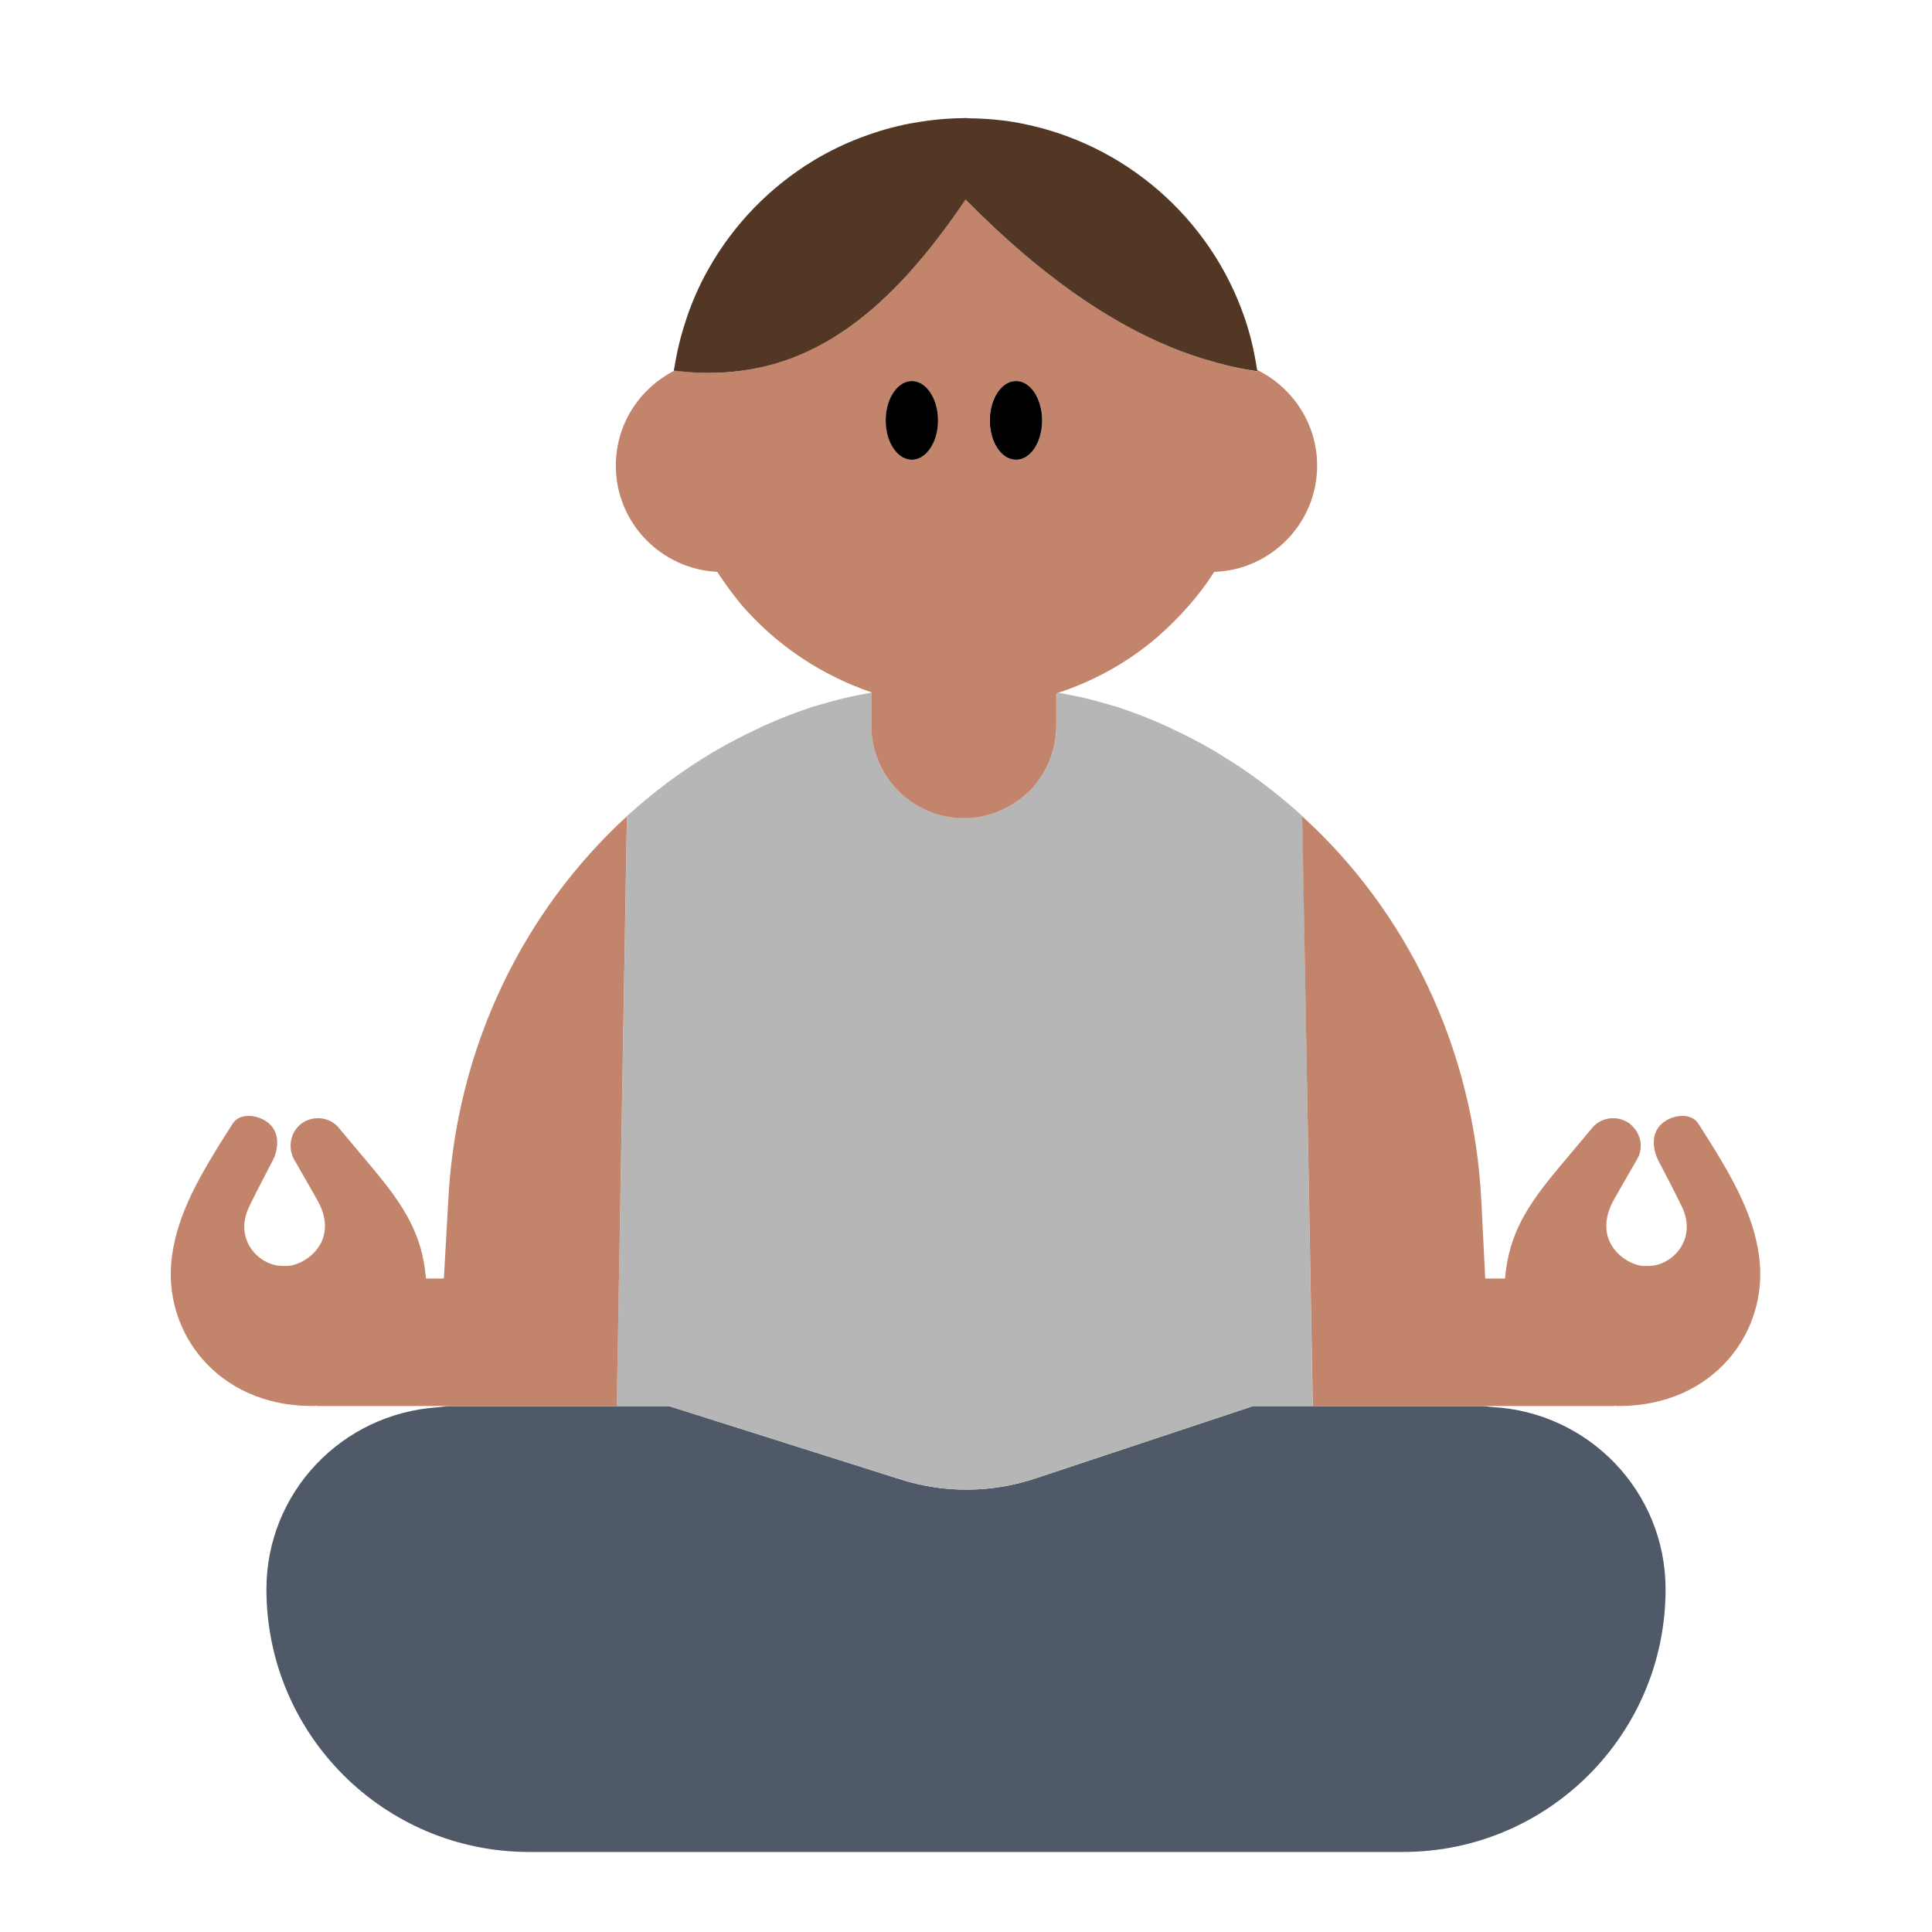 <?xml version="1.0" encoding="UTF-8"?><svg id="Layer_1" xmlns="http://www.w3.org/2000/svg" viewBox="0 0 40 40"><path d="M29.623,29.111h-3.677l-4.516,1.501c-.901,.299-1.873,.306-2.778,.02l-4.801-1.52h-4.543c-.085,0-.165,.02-.249,.025-1.976,.131-3.543,1.758-3.543,3.767,0,3.004,2.435,5.439,5.439,5.439H29.045c3.004,0,5.439-2.435,5.439-5.439,0-2.027-1.595-3.669-3.596-3.773-.066-.003-.129-.02-.196-.02h-1.067Z" style="fill:#505967;"/><path d="M13.852,29.111l4.801,1.52c.905,.287,1.877,.28,2.778-.02l4.516-1.501h1.23l-.213-12.214c-.272-.249-.557-.483-.851-.703l-.026-.02c-.279-.207-.569-.398-.867-.577-.028-.017-.054-.034-.082-.051-.283-.167-.576-.317-.874-.456-.04-.019-.078-.04-.119-.058-.329-.148-.666-.281-1.011-.393l-.008-.003-.001-0c-.107-.032-.215-.063-.324-.093l-.001-0c-.104-.03-.21-.056-.316-.083h-0c-.185-.046-.379-.079-.57-.117-.014,.005-.027,.011-.041,.015v.663c0,1.058-.858,1.916-1.916,1.916h-0c-1.058,0-1.916-.858-1.916-1.916v-.68c-.193,.038-.389,.071-.576,.118l-0,0c-.106,.027-.212,.053-.316,.083l-.002,0c-.109,.03-.217,.061-.324,.093l-.002,0-.009,.004c-.344,.113-.681,.245-1.009,.393-.041,.018-.08,.04-.12,.059-.298,.139-.59,.289-.873,.455-.028,.017-.055,.035-.084,.051-.297,.178-.586,.369-.864,.575l-.03,.022c-.293,.219-.576,.452-.848,.7l-.002,.001v0l-.213,12.214h1.082Z" style="fill:#b6b6b6;"/><g><path d="M33.52,29.11c-.03,0-.06,0-.09-.01v.01h-6.25l-.22-12.21c2.14,1.94,3.55,4.77,3.71,7.97l.08,1.6h.41c.08-.93,.46-1.51,1.11-2.29l.68-.81c.19-.25,.55-.29,.8-.1,.14,.12,.22,.28,.22,.45,0,.09-.02,.19-.07,.27l-.47,.82c-.52,.9,.26,1.4,.61,1.4h.09c.49,0,1.02-.55,.69-1.23-.18-.37-.35-.69-.49-.96-.12-.24-.14-.56,.07-.75,.22-.2,.61-.24,.76-.01,.7,1.09,1.14,1.86,1.26,2.75,.21,1.56-.94,3.1-2.9,3.1Z" style="fill:#c3846c;"/><path d="M13.97,7.67q-.01,.01-.02,.01v-.01h.02Z" style="fill:#c3846c;"/><path d="M26.03,7.66v.03c-.36-.05-.72-.14-1.08-.25-1.67-.51-3.32-1.65-4.96-3.31-1.33,1.97-2.64,3.11-4.19,3.46-.58,.14-1.18,.17-1.83,.08q-.01,.01-.02,.01c-.71,.37-1.2,1.1-1.2,1.96,0,1.18,.93,2.14,2.1,2.2,.15,.23,.31,.45,.49,.67,.75,.87,1.68,1.47,2.69,1.82h.01v.69c0,1.06,.86,1.92,1.92,1.92,.52,0,1-.22,1.35-.56,.35-.35,.56-.83,.56-1.36v-.66c.02-.01,.03-.01,.04-.02,.01,0,.03-.01,.04-.01,.71-.24,1.39-.61,2-1.13,.47-.41,.87-.86,1.19-1.36,1.18-.04,2.13-1.01,2.13-2.2,0-.87-.51-1.62-1.24-1.98Zm-7.15,1.86c-.3,0-.54-.37-.54-.82,0-.45,.24-.81,.54-.81s.54,.36,.54,.81c0,.45-.24,.82-.54,.82Zm2.15,0c-.29,0-.54-.37-.54-.82,0-.45,.25-.81,.54-.81,.3,0,.55,.36,.55,.81,0,.45-.25,.82-.55,.82Z" style="fill:#c3846c;"/><path d="M12.98,16.9l-.21,12.21H6.55v-.01c-.03,.01-.06,.01-.09,.01-1.96,0-3.11-1.54-2.9-3.1,.12-.89,.56-1.66,1.26-2.75,.15-.23,.54-.19,.76,.01,.21,.19,.19,.51,.07,.75-.14,.27-.31,.59-.49,.96-.33,.68,.2,1.23,.69,1.23h.09c.35,0,1.14-.5,.61-1.4l-.47-.82c-.12-.24-.07-.54,.15-.72,.25-.19,.61-.15,.8,.1l.68,.81c.65,.78,1.03,1.36,1.11,2.29h.37l.09-1.6c.16-3.2,1.57-6.02,3.7-7.97Z" style="fill:#c3846c;"/></g><g><path d="M18.879,9.519c.299,0,.542-.365,.542-.815,0-.45-.242-.815-.542-.815-.299,0-.542,.365-.542,.815,0,.45,.242,.815,.542,.815Z"/><path d="M21.035,9.519c.299,0,.542-.365,.542-.815,0-.45-.242-.815-.542-.815-.299,0-.542,.365-.542,.815,0,.45,.242,.815,.542,.815Z"/></g><path d="M15.798,7.594c1.549-.356,2.862-1.492,4.193-3.462,1.639,1.66,3.29,2.802,4.955,3.307,.363,.11,.726,.2,1.09,.247l-.006-.024c-.002-.011-.006-.021-.008-.032-.053-.35-.133-.691-.242-1.017l-.012-.034c-.709-2.071-2.496-3.62-4.647-4.028l-.027-.006c-.338-.063-.686-.092-1.04-.096-.021-0-.042-.006-.063-.006-.011,0-.02,.003-.031,.003-.346,.002-.685,.035-1.016,.094-.033,.006-.065,.01-.098,.016-.335,.064-.661,.157-.975,.274-.022,.008-.044,.016-.066,.024-.323,.125-.635,.275-.93,.451l-.021,.013c-.903,.544-1.657,1.316-2.18,2.241-.013,.023-.026,.046-.039,.069-.158,.287-.291,.589-.401,.903-.016,.044-.03,.089-.044,.134-.1,.305-.176,.62-.227,.945-.003,.022-.012,.041-.015,.063l.007,0,.013,.001c.652,.084,1.256,.052,1.83-.08Z" style="fill:#523725;"/></svg>